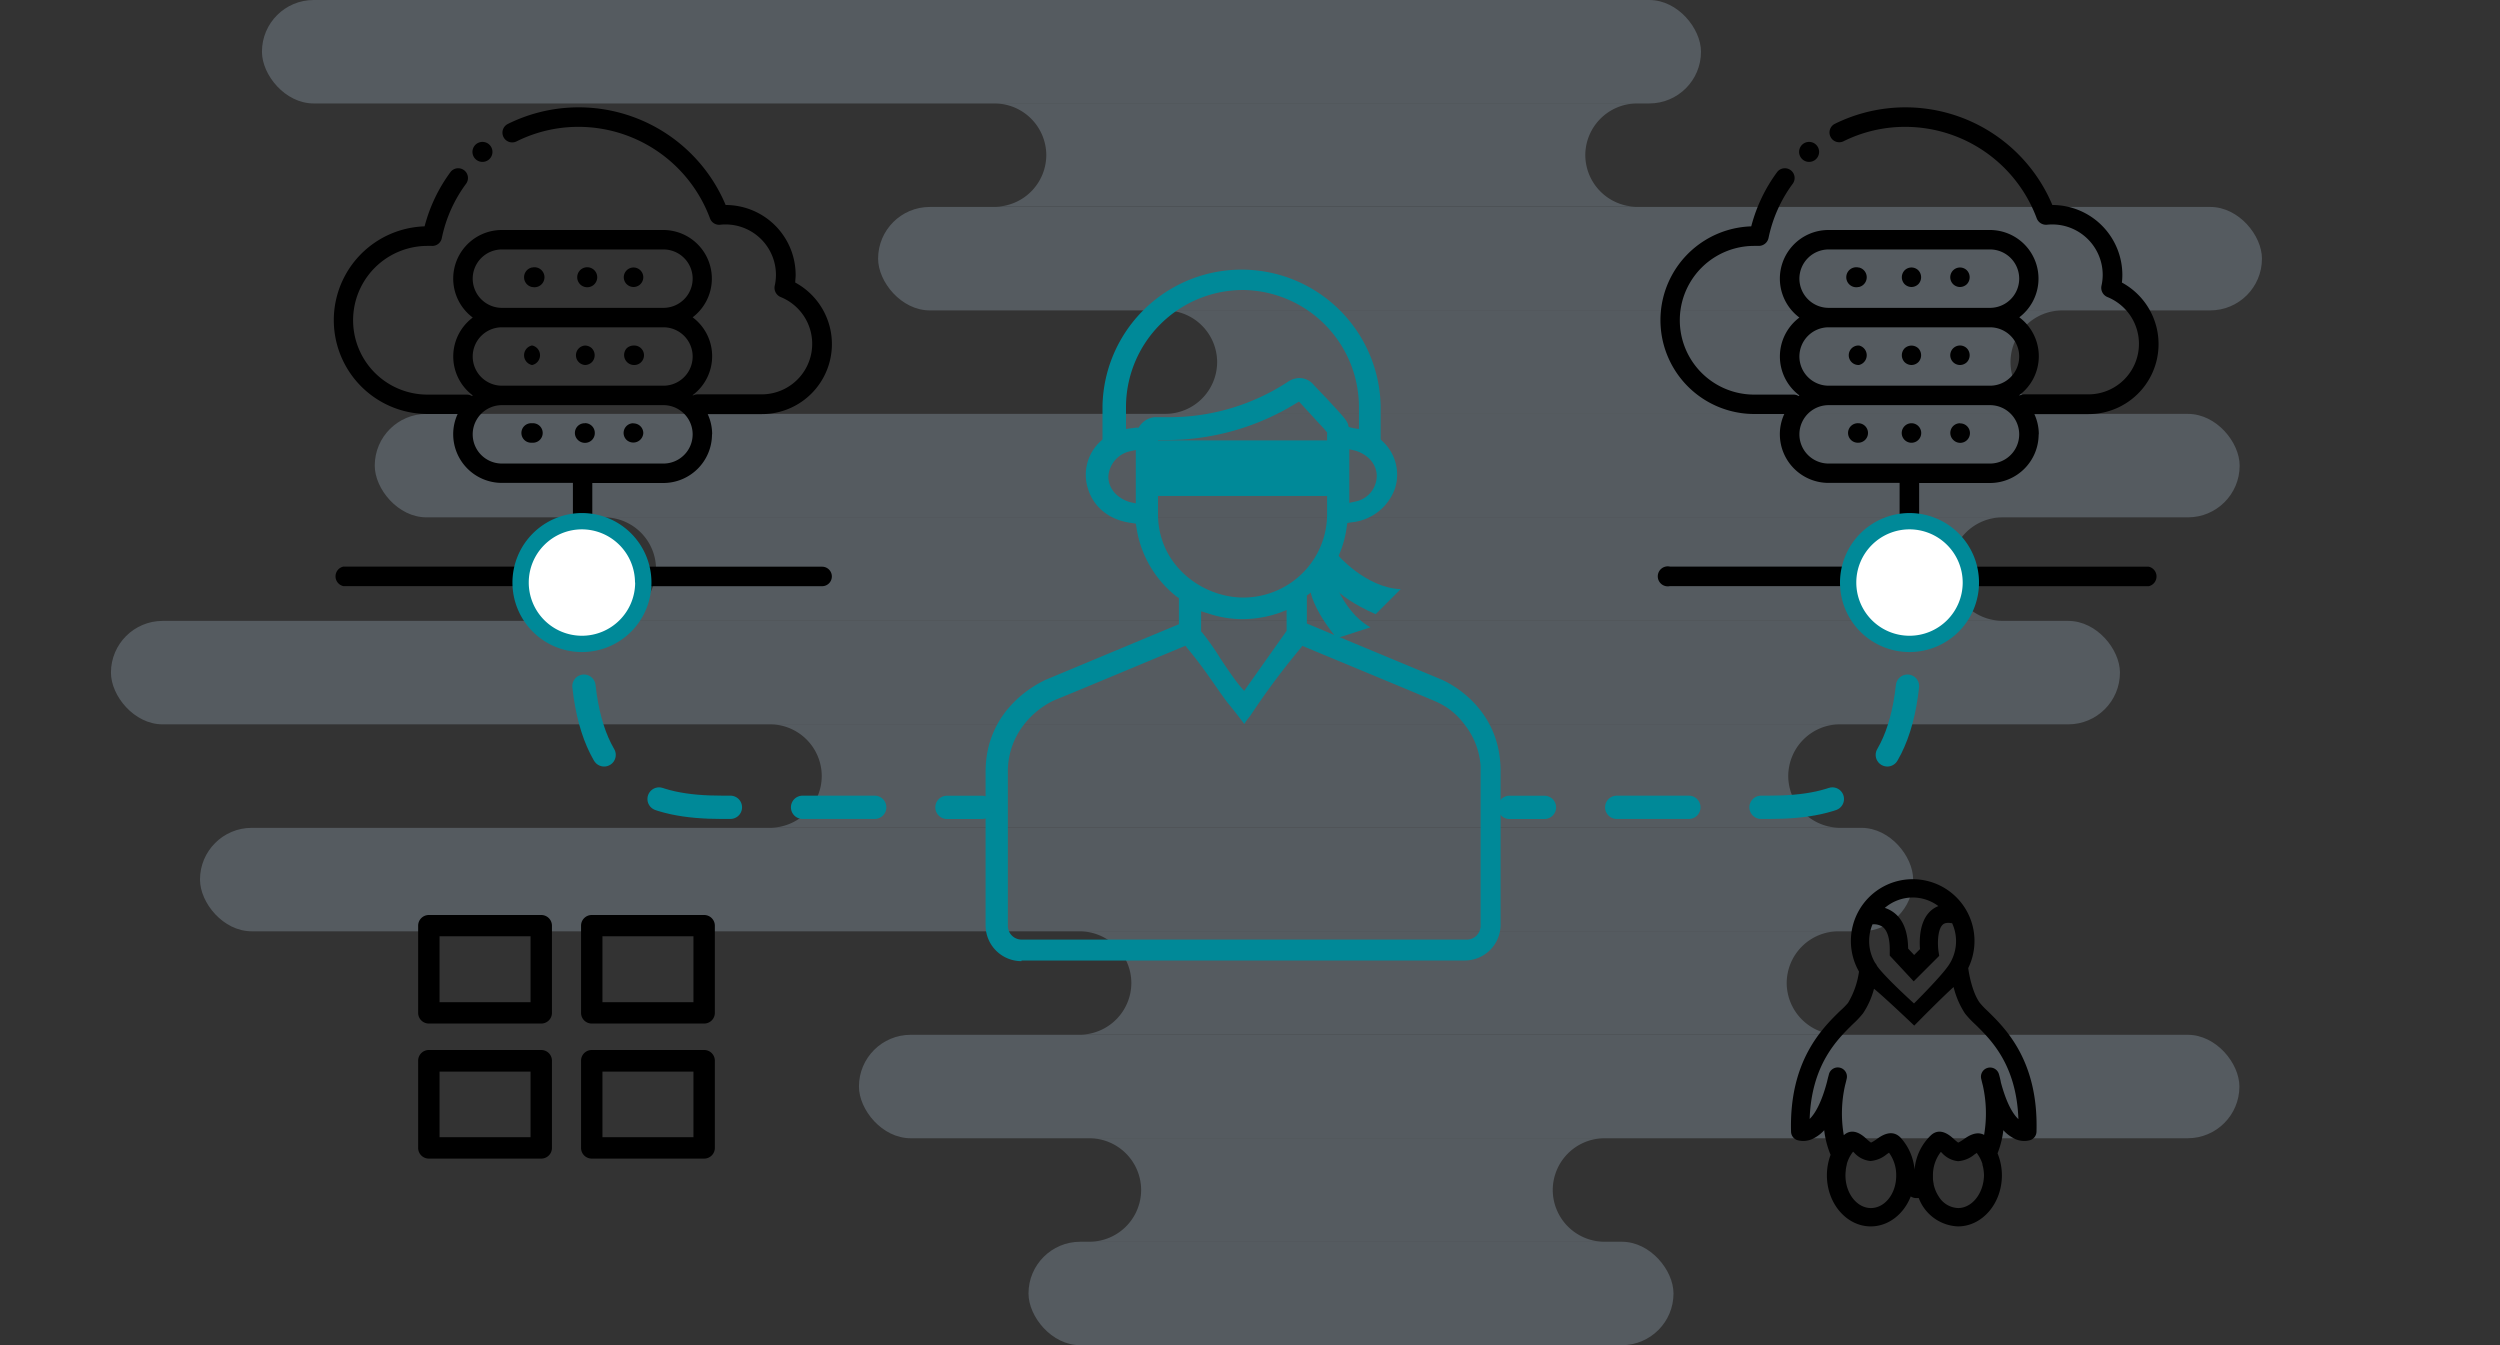 <svg xmlns="http://www.w3.org/2000/svg" id="Layer_1" data-name="Layer 1" viewBox="0 0 500 269.04"><rect x="0" y="0" width="500" height="269.04" fill="#333333" stroke="none"/><defs><style>.cls-1{fill:#a5b9c9;opacity:.3}.cls-2{fill:#008998}.cls-3,.cls-4{fill:none;stroke:#008998;stroke-linecap:round;stroke-linejoin:round;stroke-width:4.66px}.cls-4{stroke-dasharray:14.43 14.43}.cls-5{fill:#fff}</style></defs><title>CrossPlatform</title><g><rect width="129" height="20.69" x="205.7" y="248.35" class="cls-1" rx="10.34" ry="10.34"/><path d="M320.9,227.65h-103A10.38,10.38,0,0,1,228.23,238h0a10.38,10.38,0,0,1-10.35,10.35h103A10.38,10.38,0,0,1,310.55,238h0A10.38,10.38,0,0,1,320.9,227.65Z" class="cls-1"/><rect width="276.09" height="20.69" x="171.79" y="206.96" class="cls-1" rx="10.34" ry="10.34"/><path d="M367.69,186.26H215.92a10.38,10.38,0,0,1,10.35,10.34h0a10.38,10.38,0,0,1-10.35,10.34H367.69a10.38,10.38,0,0,1-10.35-10.34h0A10.38,10.38,0,0,1,367.69,186.26Z" class="cls-1"/><rect width="342.63" height="20.69" x="40" y="165.57" class="cls-1" rx="10.34" ry="10.34"/><path d="M368,144.86H154a10.38,10.38,0,0,1,10.35,10.35h0A10.38,10.38,0,0,1,154,165.55H368a10.38,10.38,0,0,1-10.35-10.34h0A10.38,10.38,0,0,1,368,144.86Z" class="cls-1"/><rect width="401.8" height="20.69" x="22.19" y="124.18" class="cls-1" rx="10.34" ry="10.34"/><path d="M400.49,103.47H120.86a10.38,10.38,0,0,1,10.35,10.35h0a10.37,10.37,0,0,1-10.35,10.34H400.49a10.38,10.38,0,0,1-10.35-10.34h0A10.38,10.38,0,0,1,400.49,103.47Z" class="cls-1"/><rect width="372.98" height="20.69" x="74.95" y="82.78" class="cls-1" rx="10.34" ry="10.34"/><path d="M412.45,62.08H233.08a10.38,10.38,0,0,1,10.35,10.34h0a10.38,10.38,0,0,1-10.35,10.35H412.45A10.38,10.38,0,0,1,402.1,72.42h0A10.38,10.38,0,0,1,412.45,62.08Z" class="cls-1"/><rect width="276.77" height="20.69" x="175.62" y="41.39" class="cls-1" rx="10.34" ry="10.34"/><rect width="287.81" height="20.69" x="52.39" class="cls-1" rx="10.34" ry="10.34"/><path d="M327.41,20.69H198.91A10.38,10.38,0,0,1,209.26,31h0a10.38,10.38,0,0,1-10.35,10.35h128.5A10.38,10.38,0,0,1,317.06,31h0A10.38,10.38,0,0,1,327.41,20.69Z" class="cls-1"/></g><path d="M204.3,192.23a7.16,7.16,0,0,1-7.18-7.18V154.36c0-13.19,11.36-18,11.75-18.29l26.91-11.23v-5.22l-.4-.26a21.67,21.67,0,0,1-8.09-13.85l-.13-.78-.79-.13c-4.31-.52-7.57-3-8.75-6.79a9.07,9.07,0,0,1,2.61-9.66l.27-.27V81.22a27.82,27.82,0,0,1,55.63,0v6.66l.26.27A9.08,9.08,0,0,1,279,97.68a10.26,10.26,0,0,1-8.75,6.79l-.78.13-.13.78a20.41,20.41,0,0,1-7.58,13.45l-.39.27v5.61l27,11.23c.52.26,11.75,5,11.75,18.29v30.69A7.17,7.17,0,0,1,293,192.1H204.3Zm84.62-51a11.79,11.79,0,0,0-1.56-.83c-.26-.13-.26-.13-6.79-2.87l-20.11-8.36-.39.52A148.38,148.38,0,0,0,250,143.24l-.13.13c-.39.52-.78,1-1,1.44-1-1.31-2.08-2.74-3.39-4.31-2.09-2.74-4.57-6.78-8-10.83l-.39-.52-20.37,8.49c-6.27,2.61-5.7,2.31-6.53,2.74a16.85,16.85,0,0,0-5.22,4.31l-.4.52a15.18,15.18,0,0,0-3,9.28v30.69a2.76,2.76,0,0,0,2.74,2.74h89.07a2.76,2.76,0,0,0,2.74-2.74v-32a15,15,0,0,0-3-8l-.4-.52A14.13,14.13,0,0,0,288.92,141.21Zm-48.7-14.93.26.26a52.94,52.94,0,0,1,3.65,5.22c1.57,2.35,3,4.44,3.92,5.49l.78.91,8.49-12V122l-1.3.52a23.13,23.13,0,0,1-7.32,1.31,21.63,21.63,0,0,1-7.18-1.18l-1.3-.39Zm-8.62-23.51c0,10.32,8.88,16.72,17.1,16.72a16.85,16.85,0,0,0,9.54-3,16.64,16.64,0,0,0,7.18-13.71V86.45l-.26-.26c-.39-.53-1.31-1.44-2.61-2.88l-2.75-3-.65.39A49.43,49.43,0,0,1,234.08,88H231.6v14.76Zm38.26-2.22,1.18-.26a5.26,5.26,0,0,0,4.31-5.09c0-2.35-1.7-4.31-4.31-5.1l-1.18-.26ZM226.11,90.23a5.54,5.54,0,0,0-4.44,5.1c0,2.35,1.7,4.31,4.31,5.09l1.18.26V90ZM248.57,58A23.43,23.43,0,0,0,225.2,81.35v4.44l1-.13c.26,0,.79-.13,1-.13h.52l.26-.39a4.14,4.14,0,0,1,2.87-1.7h2.88a43.25,43.25,0,0,0,24-7.18,4.32,4.32,0,0,1,2.09-.65,3.72,3.72,0,0,1,2.87,1.3c.91,1,2.61,2.75,2.61,2.75,2.87,3.13,4.05,4.31,4.31,5.22l.13.52.52.13.53.13,1,.13V81.35A23.44,23.44,0,0,0,248.57,58Z" class="cls-2"/><rect width="38.5" height="11.11" x="229.64" y="88.08" class="cls-2"/><path d="M267.39,110.83s5.75,6.75,12.75,7l-5,5s-10.5-4.25-10.5-9.5" class="cls-2"/><path d="M265.91,113.46s2.06,8.63,8.18,12l-6.72,2.18s-7.43-8.55-5.05-13.23" class="cls-2"/><g><path d="M96.51,32.38a2,2,0,0,0,1.27-.47h0a2,2,0,1,0-1.27.47Zm0,0"/><path d="M142.43,86.87a9.6,9.6,0,0,0-.89-4.05h10.82a14,14,0,0,0,6.69-26.31c0-.5.08-1,.08-1.51a14,14,0,0,0-14-14,31.88,31.88,0,0,0-43.58-16.2,1.95,1.95,0,0,0,1.74,3.49,27.66,27.66,0,0,1,12.46-2.92A28.08,28.08,0,0,1,142,43.68a1.94,1.94,0,0,0,2,1.27,10.09,10.09,0,0,1,11.19,10,9.88,9.88,0,0,1-.25,2.22,2,2,0,0,0,1.17,2.23,10.1,10.1,0,0,1-3.8,19.47H139.51a1.86,1.86,0,0,0-.91.23l-.07-.07a9.72,9.72,0,0,0,0-15.57A9.72,9.72,0,0,0,132.69,46H100.38a9.72,9.72,0,0,0-5.83,17.51,9.72,9.72,0,0,0,0,15.57l-.16.13a1.92,1.92,0,0,0-1-.29H85.49a14.87,14.87,0,1,1,0-29.74l.87,0a1.93,1.93,0,0,0,2-1.55,27.61,27.61,0,0,1,4.9-10.94,1.95,1.95,0,0,0-3.13-2.32,31.71,31.71,0,0,0-5.21,10.9,18.77,18.77,0,0,0,.56,37.53h6.05a9.6,9.6,0,0,0-.89,4.05,9.74,9.74,0,0,0,9.73,9.73h14.21v13.19a5.84,5.84,0,0,0-3.55,3.55H68.66a2,2,0,0,0,0,3.9H111a5.84,5.84,0,1,0,7.46-7.45V96.6h14.2a9.74,9.74,0,0,0,9.74-9.73ZM94.54,55.73a5.85,5.85,0,0,1,5.84-5.84h32.31a5.84,5.84,0,1,1,0,11.68H100.38a5.85,5.85,0,0,1-5.84-5.84Zm0,15.57a5.85,5.85,0,0,1,5.84-5.84h32.31a5.84,5.84,0,0,1,0,11.68H100.38a5.85,5.85,0,0,1-5.84-5.84Zm22,45.94a2,2,0,1,1,1.95-1.95,2,2,0,0,1-1.95,1.95Zm16.15-24.53H100.38a5.84,5.84,0,1,1,0-11.68h32.31a5.84,5.84,0,1,1,0,11.68Zm0,0"/><path d="M164.42,113.34h-42a2,2,0,0,0,0,3.9h42a1.95,1.95,0,1,0,0-3.9Zm0,0"/><path d="M106.37,57.4h.08a2,2,0,1,0,0-3.9h-.08a2,2,0,0,0,0,3.9Zm0,0"/><path d="M126.71,57.4a1.95,1.95,0,1,0-1.38-.57,2,2,0,0,0,1.38.57Zm0,0"/><path d="M117,57.4a2,2,0,1,0,0-3.9,2,2,0,0,0,0,3.9Zm0,0"/><path d="M106.37,73h.08a2,2,0,0,0,0-3.9h-.08a2,2,0,0,0,0,3.9Zm0,0"/><path d="M126.71,73a1.95,1.95,0,1,0,0-3.89,2,2,0,0,0-1.38.56A2,2,0,0,0,126.71,73Zm0,0"/><path d="M117,73a2,2,0,0,0,1.38-.57,2,2,0,0,0,0-2.76,2,2,0,0,0-1.38-.56A1.95,1.95,0,0,0,117,73Zm0,0"/><path d="M106.45,84.65h-.08a1.95,1.95,0,1,0,0,3.89h.08a1.95,1.95,0,1,0,0-3.89Zm0,0"/><path d="M126.71,84.65A1.94,1.94,0,0,0,125.33,88a2,2,0,0,0,3.33-1.38,1.95,1.95,0,0,0-2-1.94Zm0,0"/><path d="M117,84.65A1.94,1.94,0,0,0,115.59,88a2,2,0,0,0,1.37.57,1.95,1.95,0,0,0,2-2,1.95,1.95,0,0,0-2-1.94Zm0,0"/></g><g><path d="M361.84,32.38a2,2,0,0,0,1.27-.47h0a2,2,0,1,0-1.28.47Zm0,0"/><path d="M407.76,86.87a9.6,9.6,0,0,0-.89-4.05h10.82a14,14,0,0,0,6.69-26.31,12.75,12.75,0,0,0,.09-1.51,14,14,0,0,0-14-14A31.87,31.87,0,0,0,366.9,24.8a1.95,1.95,0,0,0,1.73,3.49,27.66,27.66,0,0,1,12.46-2.92,28.08,28.08,0,0,1,26.26,18.31,2,2,0,0,0,2,1.27,10.09,10.09,0,0,1,11.19,10,9.88,9.88,0,0,1-.25,2.22,2,2,0,0,0,1.17,2.23,10.1,10.1,0,0,1-3.8,19.47H404.84a1.83,1.83,0,0,0-.9.23l-.08-.07a9.72,9.72,0,0,0,0-15.57A9.72,9.72,0,0,0,398,46H365.72a9.72,9.72,0,0,0-5.84,17.51,9.72,9.72,0,0,0,0,15.57l-.16.13a1.92,1.92,0,0,0-1-.29h-7.89a14.87,14.87,0,1,1,0-29.74l.87,0a2,2,0,0,0,2-1.55,27.6,27.6,0,0,1,4.89-10.94,1.95,1.95,0,0,0-3.13-2.32,31.71,31.71,0,0,0-5.21,10.9,18.77,18.77,0,0,0,.56,37.53h6.05a9.6,9.6,0,0,0-.89,4.05,9.74,9.74,0,0,0,9.74,9.73h14.21v13.19a5.83,5.83,0,0,0-3.56,3.55H334a2,2,0,1,0,0,3.9h42.38a5.84,5.84,0,1,0,7.45-7.45V96.6H398a9.74,9.74,0,0,0,9.73-9.73ZM359.88,55.73a5.85,5.85,0,0,1,5.84-5.84H398a5.84,5.84,0,1,1,0,11.68H365.72a5.85,5.85,0,0,1-5.84-5.84Zm0,15.57a5.85,5.85,0,0,1,5.84-5.84H398a5.84,5.84,0,1,1,0,11.68H365.72a5.85,5.85,0,0,1-5.84-5.84Zm22,45.94a2,2,0,1,1,1.95-1.95,2,2,0,0,1-1.95,1.95ZM398,92.71H365.72a5.84,5.84,0,0,1,0-11.68H398a5.84,5.84,0,1,1,0,11.68Zm0,0"/><path d="M429.75,113.34h-42a2,2,0,0,0,0,3.9h42a2,2,0,0,0,0-3.9Zm0,0"/><path d="M371.7,57.4h.09a2,2,0,0,0,0-3.9h-.09a2,2,0,1,0,0,3.9Zm0,0"/><path d="M392,57.4a2,2,0,0,0,1.38-.57,2,2,0,0,0,0-2.76A1.95,1.95,0,1,0,392,57.4Zm0,0"/><path d="M382.3,57.4a2,2,0,0,0,1.37-.57,2,2,0,0,0,0-2.76,1.94,1.94,0,0,0-2.75,0,2,2,0,0,0,0,2.76,2,2,0,0,0,1.38.57Zm0,0"/><path d="M371.7,73h.09a2,2,0,0,0,0-3.9h-.09a1.95,1.95,0,1,0,0,3.9Zm0,0"/><path d="M392,73a2,2,0,0,0,1.38-.57,2,2,0,0,0,0-2.76A1.95,1.95,0,1,0,392,73Zm0,0"/><path d="M382.3,73a2,2,0,0,0,1.37-.57,2,2,0,0,0,0-2.76,2,2,0,0,0-2.75,0,2,2,0,0,0,0,2.76,2,2,0,0,0,1.38.57Zm0,0"/><path d="M371.79,84.65h-.09a1.95,1.95,0,1,0,0,3.89h.09a1.95,1.95,0,0,0,0-3.89Zm0,0"/><path d="M392,84.65A1.94,1.94,0,0,0,390.67,88a1.94,1.94,0,1,0,2.75-2.75,1.92,1.92,0,0,0-1.38-.57Zm0,0"/><path d="M382.3,84.65a1.92,1.92,0,0,0-1.38.57,1.95,1.95,0,1,0,2.75,0,1.91,1.91,0,0,0-1.37-.57Zm0,0"/></g><g><line x1="381.89" x2="381.89" y1="115.82" y2="122.81" class="cls-3"/><path d="M381.5,137.23c-2.25,20.49-13.79,24.23-27.58,24.23H316.11" class="cls-4"/><path d="M308.89,161.47l-7,0" class="cls-3"/><g><path d="M369.62,116.51a12.27,12.27,0,1,1,12.27,12.27A12.28,12.28,0,0,1,369.62,116.51Z" class="cls-5"/><path d="M368,116.51a13.9,13.9,0,1,0,13.9-13.9,13.92,13.92,0,0,0-13.9,13.9Zm24.54,0a10.64,10.64,0,1,1-10.64-10.64,10.65,10.65,0,0,1,10.64,10.64Z" class="cls-2"/></g></g><g><line x1="116.39" x2="116.39" y1="115.82" y2="122.81" class="cls-3"/><path d="M116.79,137.23c2.25,20.49,13.79,24.23,27.57,24.23h37.82" class="cls-4"/><path d="M189.39,161.47l7,0" class="cls-3"/><g><path d="M104.12,116.51a12.27,12.27,0,1,1,12.27,12.27A12.28,12.28,0,0,1,104.12,116.51Z" class="cls-5"/><path d="M102.49,116.51a13.9,13.9,0,1,0,13.9-13.9,13.92,13.92,0,0,0-13.9,13.9Zm24.54,0a10.64,10.64,0,1,1-10.64-10.64A10.65,10.65,0,0,1,127,116.51Z" class="cls-2"/></g></g><g><path d="M108.25,183H85.77a2.14,2.14,0,0,0-2.14,2.14v17.43a2.14,2.14,0,0,0,2.14,2.14h22.48a2.14,2.14,0,0,0,2.14-2.14V185.11A2.14,2.14,0,0,0,108.25,183Zm-2.14,17.44H87.91V187.25h18.2Z"/><path d="M140.83,183H118.35a2.14,2.14,0,0,0-2.14,2.14v17.43a2.14,2.14,0,0,0,2.14,2.14h22.48a2.14,2.14,0,0,0,2.14-2.14V185.11A2.14,2.14,0,0,0,140.83,183Zm-2.14,17.44h-18.2V187.25h18.2Z"/><path d="M108.25,210H85.77a2.14,2.14,0,0,0-2.14,2.14v17.44a2.14,2.14,0,0,0,2.14,2.14h22.48a2.14,2.14,0,0,0,2.14-2.14V212.18A2.14,2.14,0,0,0,108.25,210Zm-2.14,17.44H87.91V214.32h18.2Z"/><path d="M140.83,210H118.35a2.14,2.14,0,0,0-2.14,2.14v17.44a2.14,2.14,0,0,0,2.14,2.14h22.48a2.14,2.14,0,0,0,2.14-2.14V212.18A2.14,2.14,0,0,0,140.83,210Zm-2.14,17.44h-18.2V214.32h18.2Z"/></g><path d="M397.52,202.2a16.3,16.3,0,0,1-1.57-1.65c-1.46-2-2.16-5.69-2.3-6.94a.06.06,0,0,1,0,0,12.36,12.36,0,1,0-21.85.71,16.7,16.7,0,0,1-2.2,6.27A16.3,16.3,0,0,1,368,202.2c-3.56,3.48-10.19,10-9.79,24.14a1.83,1.83,0,0,0,1.23,1.68,4.41,4.41,0,0,0,3.54-.49,7.09,7.09,0,0,0,1.86-1.49,18.12,18.12,0,0,0,1.28,4.93,11.65,11.65,0,0,0-.74,4.1c0,5.63,3.94,10.21,8.77,10.21,3.56,0,6.62-2.47,8-6a1.86,1.86,0,0,0,1,.33h.6a8.75,8.75,0,0,0,7.85,5.67c4.84,0,8.78-4.58,8.78-10.21a11.66,11.66,0,0,0-.87-4.4,18.6,18.6,0,0,0,1.16-4.63,7.22,7.22,0,0,0,1.85,1.49,4.43,4.43,0,0,0,3.55.49,1.83,1.83,0,0,0,1.23-1.68C407.71,212.15,401.08,205.68,397.52,202.2Zm-15-22.7a8.58,8.58,0,0,1,5.16,1.72A4.8,4.8,0,0,0,386,182.3c-2.13,2.07-2.14,5.75-2,7.52L382.83,191l-1.2-1.28c-.05-3.41-1-5.85-2.92-7.25a6,6,0,0,0-1.75-.89A8.62,8.62,0,0,1,382.53,179.5Zm-8,5.37a3.06,3.06,0,0,1,2,.5c1,.76,1.49,2.47,1.43,5l0,.75,4.79,5.15,5.1-5.1-.14-.92c-.19-1.22-.25-4.25.82-5.29.16-.15.57-.55,1.85-.31l0-.13a8.61,8.61,0,0,1-.65,8.55c-1.56,2.31-6.92,7.62-6.92,7.62s-5.82-5.26-7.4-7.51a1.94,1.94,0,0,0-.36-.58,8.59,8.59,0,0,1-1.21-4.38A8.7,8.7,0,0,1,374.5,184.87Zm-.33,56.74c-2.81,0-5.1-2.93-5.1-6.54a8.74,8.74,0,0,1,.07-1c0-.05,0-.1,0-.15a7.57,7.57,0,0,1,.2-1,.36.36,0,0,1,0-.11,6.87,6.87,0,0,1,.83-1.87h0a5,5,0,0,1,.43-.6l.2.18a5,5,0,0,0,3.26,1.68,5.79,5.79,0,0,0,3.28-1.36l.44-.3a7.52,7.52,0,0,1,1.44,4.52C379.28,238.68,377,241.61,374.17,241.61Zm17.44,0a4.72,4.72,0,0,1-3.85-2.26h0a8.19,8.19,0,0,1-.45-.77v0a6.89,6.89,0,0,1-.35-.83h0a8.84,8.84,0,0,1-.25-.88s0-.07,0-.1a9,9,0,0,1-.14-.93c0-.24,0-.49,0-.74a7.56,7.56,0,0,1,1.58-4.72,1.8,1.8,0,0,1,.2.18,5,5,0,0,0,3.26,1.68,5.79,5.79,0,0,0,3.28-1.36l.45-.3a1.48,1.48,0,0,1,.13.21,7.06,7.06,0,0,1,1,2,1.16,1.16,0,0,1,0,.18,6.08,6.08,0,0,1,.21.94,8.09,8.09,0,0,1,.1,1.2h0C396.71,238.68,394.42,241.61,391.61,241.61Zm8.53-25.27c-.18-.84-.33-1.37-.36-1.46a1.83,1.83,0,0,0-3.55.92c.1.43.2.85.31,1.26a25.57,25.57,0,0,1,.26,9.92c-1.59-.87-3.28.31-4.07.87a6.67,6.67,0,0,1-1.11.67,6.26,6.26,0,0,1-.85-.7c-.75-.68-2.73-2.49-4.61-.76a10.71,10.71,0,0,0-3.27,6.87,10.91,10.91,0,0,0-2.7-6.3c-1.79-2-4-.44-4.9.22a6.29,6.29,0,0,1-1.11.67,6.94,6.94,0,0,1-.85-.7c-.74-.68-2.71-2.48-4.59-.78a25.5,25.5,0,0,1,.26-10c.11-.4.21-.82.31-1.26a1.83,1.83,0,0,0-3.55-.92c0,.09-.18.61-.36,1.45-1.14,4.35-2.48,6.51-3.49,7.48.38-10.89,5.52-15.9,8.68-19a18.09,18.09,0,0,0,2-2.13,16,16,0,0,0,2.19-4.91c2.13,1.72,8.05,7.37,8.05,7.37s5.69-5.79,7.87-7.71A16.9,16.9,0,0,0,393,202.7a18.09,18.09,0,0,0,2,2.13c3.16,3.08,8.3,8.09,8.68,19C402.72,222.94,401.35,220.93,400.14,216.34Z"/></svg>